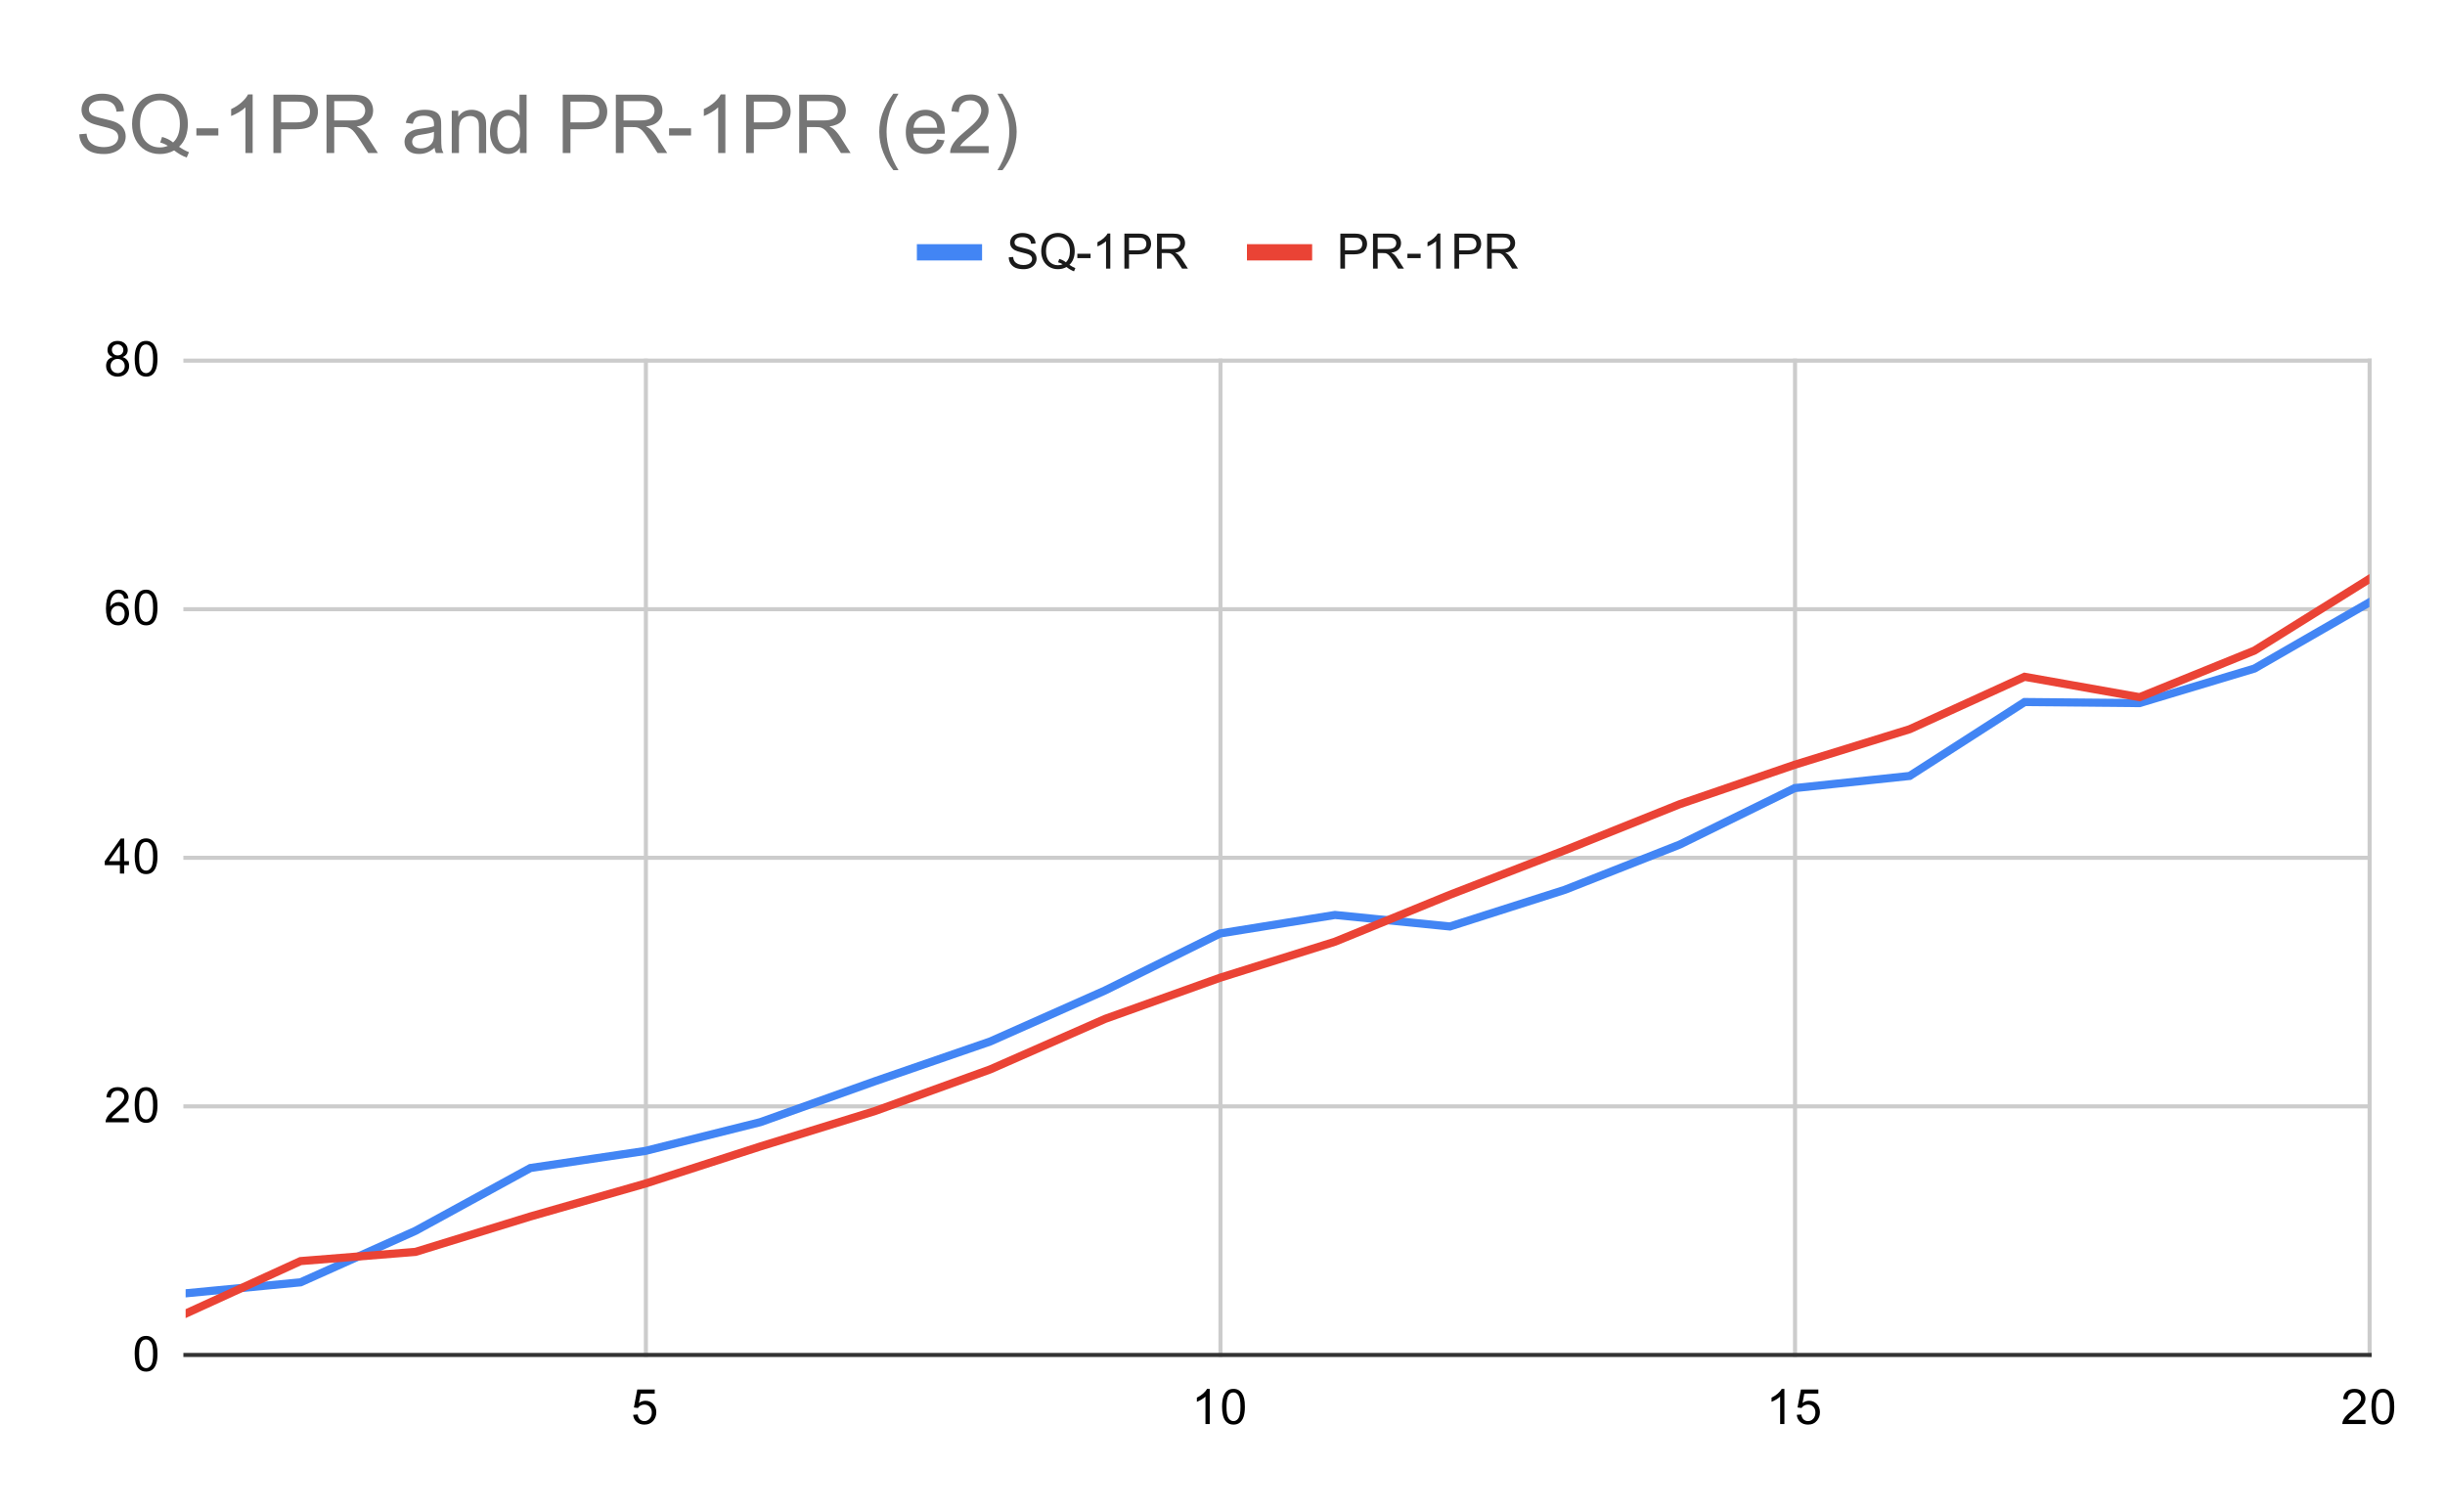 <svg version="1.1" viewBox="0.0 0.0 600.0 371.0" fill="none" stroke="none" stroke-linecap="square" stroke-miterlimit="10" width="600" height="371" xmlns:xlink="http://www.w3.org/1999/xlink" xmlns="http://www.w3.org/2000/svg"><path fill="#ffffff" d="M0 0L600.0 0L600.0 371.0L0 371.0L0 0Z" fill-rule="nonzero"/><path stroke="#cccccc" stroke-width="1.0" stroke-linecap="butt" d="M158.5 88.5L158.5 332.5" fill-rule="nonzero"/><path stroke="#cccccc" stroke-width="1.0" stroke-linecap="butt" d="M299.5 88.5L299.5 332.5" fill-rule="nonzero"/><path stroke="#cccccc" stroke-width="1.0" stroke-linecap="butt" d="M440.5 88.5L440.5 332.5" fill-rule="nonzero"/><path stroke="#cccccc" stroke-width="1.0" stroke-linecap="butt" d="M581.5 88.5L581.5 332.5" fill-rule="nonzero"/><path stroke="#333333" stroke-width="1.0" stroke-linecap="butt" d="M45.5 332.5L581.5 332.5" fill-rule="nonzero"/><path stroke="#cccccc" stroke-width="1.0" stroke-linecap="butt" d="M45.5 271.5L581.5 271.5" fill-rule="nonzero"/><path stroke="#cccccc" stroke-width="1.0" stroke-linecap="butt" d="M45.5 210.5L581.5 210.5" fill-rule="nonzero"/><path stroke="#cccccc" stroke-width="1.0" stroke-linecap="butt" d="M45.5 149.5L581.5 149.5" fill-rule="nonzero"/><path stroke="#cccccc" stroke-width="1.0" stroke-linecap="butt" d="M45.5 88.5L581.5 88.5" fill-rule="nonzero"/><clipPath id="id_0"><path d="M45.55 88.283L581.45 88.283L581.45 332.45L45.55 332.45L45.55 88.283Z" clip-rule="nonzero"/></clipPath><path stroke="#4285f4" stroke-width="2.0" stroke-linecap="butt" clip-path="url(#id_0)" d="M45.55 317.377L73.755 314.679L101.961 302.045L130.166 286.623L158.371 282.432L186.576 275.376L214.782 265.31L242.987 255.582L271.192 243.051L299.397 229.068L327.603 224.528L355.808 227.356L384.013 218.354L412.218 207.25L440.424 193.397L468.629 190.414L496.834 172.28L525.039 172.539L553.245 164.056L581.45 147.816" fill-rule="nonzero"/><path stroke="#ea4335" stroke-width="2.0" stroke-linecap="butt" clip-path="url(#id_0)" d="M45.55 322.358L73.755 309.465L101.961 307.208L130.166 298.517L158.371 290.449L186.576 281.343L214.782 272.626L242.987 262.431L271.192 250.03L299.397 239.938L327.603 231.092L355.808 219.573L384.013 208.651L412.218 197.34L440.424 187.664L468.629 178.947L496.834 166.079L525.039 171.086L553.245 159.646L581.45 142.056" fill-rule="nonzero"/><path fill="#000000" fill-opacity="0.0" clip-path="url(#id_0)" d="M48.55 317.377C48.55 319.034 47.207 320.377 45.55 320.377C43.893 320.377 42.55 319.034 42.55 317.377C42.55 315.72 43.893 314.377 45.55 314.377C47.207 314.377 48.55 315.72 48.55 317.377Z" fill-rule="nonzero"/><path fill="#000000" fill-opacity="0.0" clip-path="url(#id_0)" d="M76.755 314.679C76.755 316.336 75.412 317.679 73.755 317.679C72.098 317.679 70.755 316.336 70.755 314.679C70.755 313.022 72.098 311.679 73.755 311.679C75.412 311.679 76.755 313.022 76.755 314.679Z" fill-rule="nonzero"/><path fill="#000000" fill-opacity="0.0" clip-path="url(#id_0)" d="M104.961 302.045C104.961 303.702 103.617 305.045 101.961 305.045C100.304 305.045 98.961 303.702 98.961 302.045C98.961 300.388 100.304 299.045 101.961 299.045C103.617 299.045 104.961 300.388 104.961 302.045Z" fill-rule="nonzero"/><path fill="#000000" fill-opacity="0.0" clip-path="url(#id_0)" d="M133.166 286.623C133.166 288.28 131.823 289.623 130.166 289.623C128.509 289.623 127.166 288.28 127.166 286.623C127.166 284.966 128.509 283.623 130.166 283.623C131.823 283.623 133.166 284.966 133.166 286.623Z" fill-rule="nonzero"/><path fill="#000000" fill-opacity="0.0" clip-path="url(#id_0)" d="M161.371 282.432C161.371 284.089 160.028 285.432 158.371 285.432C156.714 285.432 155.371 284.089 155.371 282.432C155.371 280.776 156.714 279.432 158.371 279.432C160.028 279.432 161.371 280.776 161.371 282.432Z" fill-rule="nonzero"/><path fill="#000000" fill-opacity="0.0" clip-path="url(#id_0)" d="M189.576 275.376C189.576 277.033 188.233 278.376 186.576 278.376C184.919 278.376 183.576 277.033 183.576 275.376C183.576 273.719 184.919 272.376 186.576 272.376C188.233 272.376 189.576 273.719 189.576 275.376Z" fill-rule="nonzero"/><path fill="#000000" fill-opacity="0.0" clip-path="url(#id_0)" d="M217.782 265.31C217.782 266.967 216.438 268.31 214.782 268.31C213.125 268.31 211.782 266.967 211.782 265.31C211.782 263.653 213.125 262.31 214.782 262.31C216.438 262.31 217.782 263.653 217.782 265.31Z" fill-rule="nonzero"/><path fill="#000000" fill-opacity="0.0" clip-path="url(#id_0)" d="M245.987 255.582C245.987 257.239 244.644 258.582 242.987 258.582C241.33 258.582 239.987 257.239 239.987 255.582C239.987 253.925 241.33 252.582 242.987 252.582C244.644 252.582 245.987 253.925 245.987 255.582Z" fill-rule="nonzero"/><path fill="#000000" fill-opacity="0.0" clip-path="url(#id_0)" d="M274.192 243.051C274.192 244.708 272.849 246.051 271.192 246.051C269.535 246.051 268.192 244.708 268.192 243.051C268.192 241.395 269.535 240.051 271.192 240.051C272.849 240.051 274.192 241.395 274.192 243.051Z" fill-rule="nonzero"/><path fill="#000000" fill-opacity="0.0" clip-path="url(#id_0)" d="M302.397 229.068C302.397 230.725 301.054 232.068 299.397 232.068C297.74 232.068 296.397 230.725 296.397 229.068C296.397 227.411 297.74 226.068 299.397 226.068C301.054 226.068 302.397 227.411 302.397 229.068Z" fill-rule="nonzero"/><path fill="#000000" fill-opacity="0.0" clip-path="url(#id_0)" d="M330.603 224.528C330.603 226.185 329.26 227.528 327.603 227.528C325.946 227.528 324.603 226.185 324.603 224.528C324.603 222.871 325.946 221.528 327.603 221.528C329.26 221.528 330.603 222.871 330.603 224.528Z" fill-rule="nonzero"/><path fill="#000000" fill-opacity="0.0" clip-path="url(#id_0)" d="M358.808 227.356C358.808 229.013 357.465 230.356 355.808 230.356C354.151 230.356 352.808 229.013 352.808 227.356C352.808 225.699 354.151 224.356 355.808 224.356C357.465 224.356 358.808 225.699 358.808 227.356Z" fill-rule="nonzero"/><path fill="#000000" fill-opacity="0.0" clip-path="url(#id_0)" d="M387.013 218.354C387.013 220.011 385.67 221.354 384.013 221.354C382.356 221.354 381.013 220.011 381.013 218.354C381.013 216.697 382.356 215.354 384.013 215.354C385.67 215.354 387.013 216.697 387.013 218.354Z" fill-rule="nonzero"/><path fill="#000000" fill-opacity="0.0" clip-path="url(#id_0)" d="M415.218 207.25C415.218 208.907 413.875 210.25 412.218 210.25C410.562 210.25 409.218 208.907 409.218 207.25C409.218 205.594 410.562 204.25 412.218 204.25C413.875 204.25 415.218 205.594 415.218 207.25Z" fill-rule="nonzero"/><path fill="#000000" fill-opacity="0.0" clip-path="url(#id_0)" d="M443.424 193.397C443.424 195.054 442.081 196.397 440.424 196.397C438.767 196.397 437.424 195.054 437.424 193.397C437.424 191.74 438.767 190.397 440.424 190.397C442.081 190.397 443.424 191.74 443.424 193.397Z" fill-rule="nonzero"/><path fill="#000000" fill-opacity="0.0" clip-path="url(#id_0)" d="M471.629 190.414C471.629 192.071 470.286 193.414 468.629 193.414C466.972 193.414 465.629 192.071 465.629 190.414C465.629 188.757 466.972 187.414 468.629 187.414C470.286 187.414 471.629 188.757 471.629 190.414Z" fill-rule="nonzero"/><path fill="#000000" fill-opacity="0.0" clip-path="url(#id_0)" d="M499.834 172.28C499.834 173.937 498.491 175.28 496.834 175.28C495.177 175.28 493.834 173.937 493.834 172.28C493.834 170.623 495.177 169.28 496.834 169.28C498.491 169.28 499.834 170.623 499.834 172.28Z" fill-rule="nonzero"/><path fill="#000000" fill-opacity="0.0" clip-path="url(#id_0)" d="M528.039 172.539C528.039 174.196 526.696 175.539 525.039 175.539C523.383 175.539 522.039 174.196 522.039 172.539C522.039 170.882 523.383 169.539 525.039 169.539C526.696 169.539 528.039 170.882 528.039 172.539Z" fill-rule="nonzero"/><path fill="#000000" fill-opacity="0.0" clip-path="url(#id_0)" d="M556.245 164.056C556.245 165.713 554.902 167.056 553.245 167.056C551.588 167.056 550.245 165.713 550.245 164.056C550.245 162.399 551.588 161.056 553.245 161.056C554.902 161.056 556.245 162.399 556.245 164.056Z" fill-rule="nonzero"/><path fill="#000000" fill-opacity="0.0" clip-path="url(#id_0)" d="M584.45 147.816C584.45 149.473 583.107 150.816 581.45 150.816C579.793 150.816 578.45 149.473 578.45 147.816C578.45 146.159 579.793 144.816 581.45 144.816C583.107 144.816 584.45 146.159 584.45 147.816Z" fill-rule="nonzero"/><path fill="#000000" fill-opacity="0.0" clip-path="url(#id_0)" d="M48.55 322.358C48.55 324.015 47.207 325.358 45.55 325.358C43.893 325.358 42.55 324.015 42.55 322.358C42.55 320.701 43.893 319.358 45.55 319.358C47.207 319.358 48.55 320.701 48.55 322.358Z" fill-rule="nonzero"/><path fill="#000000" fill-opacity="0.0" clip-path="url(#id_0)" d="M76.755 309.465C76.755 311.122 75.412 312.465 73.755 312.465C72.098 312.465 70.755 311.122 70.755 309.465C70.755 307.808 72.098 306.465 73.755 306.465C75.412 306.465 76.755 307.808 76.755 309.465Z" fill-rule="nonzero"/><path fill="#000000" fill-opacity="0.0" clip-path="url(#id_0)" d="M104.961 307.208C104.961 308.865 103.617 310.208 101.961 310.208C100.304 310.208 98.961 308.865 98.961 307.208C98.961 305.551 100.304 304.208 101.961 304.208C103.617 304.208 104.961 305.551 104.961 307.208Z" fill-rule="nonzero"/><path fill="#000000" fill-opacity="0.0" clip-path="url(#id_0)" d="M133.166 298.517C133.166 300.174 131.823 301.517 130.166 301.517C128.509 301.517 127.166 300.174 127.166 298.517C127.166 296.86 128.509 295.517 130.166 295.517C131.823 295.517 133.166 296.86 133.166 298.517Z" fill-rule="nonzero"/><path fill="#000000" fill-opacity="0.0" clip-path="url(#id_0)" d="M161.371 290.449C161.371 292.106 160.028 293.449 158.371 293.449C156.714 293.449 155.371 292.106 155.371 290.449C155.371 288.792 156.714 287.449 158.371 287.449C160.028 287.449 161.371 288.792 161.371 290.449Z" fill-rule="nonzero"/><path fill="#000000" fill-opacity="0.0" clip-path="url(#id_0)" d="M189.576 281.343C189.576 283 188.233 284.343 186.576 284.343C184.919 284.343 183.576 283 183.576 281.343C183.576 279.686 184.919 278.343 186.576 278.343C188.233 278.343 189.576 279.686 189.576 281.343Z" fill-rule="nonzero"/><path fill="#000000" fill-opacity="0.0" clip-path="url(#id_0)" d="M217.782 272.626C217.782 274.283 216.438 275.626 214.782 275.626C213.125 275.626 211.782 274.283 211.782 272.626C211.782 270.969 213.125 269.626 214.782 269.626C216.438 269.626 217.782 270.969 217.782 272.626Z" fill-rule="nonzero"/><path fill="#000000" fill-opacity="0.0" clip-path="url(#id_0)" d="M245.987 262.431C245.987 264.087 244.644 265.431 242.987 265.431C241.33 265.431 239.987 264.087 239.987 262.431C239.987 260.774 241.33 259.431 242.987 259.431C244.644 259.431 245.987 260.774 245.987 262.431Z" fill-rule="nonzero"/><path fill="#000000" fill-opacity="0.0" clip-path="url(#id_0)" d="M274.192 250.03C274.192 251.687 272.849 253.03 271.192 253.03C269.535 253.03 268.192 251.687 268.192 250.03C268.192 248.373 269.535 247.03 271.192 247.03C272.849 247.03 274.192 248.373 274.192 250.03Z" fill-rule="nonzero"/><path fill="#000000" fill-opacity="0.0" clip-path="url(#id_0)" d="M302.397 239.938C302.397 241.595 301.054 242.938 299.397 242.938C297.74 242.938 296.397 241.595 296.397 239.938C296.397 238.281 297.74 236.938 299.397 236.938C301.054 236.938 302.397 238.281 302.397 239.938Z" fill-rule="nonzero"/><path fill="#000000" fill-opacity="0.0" clip-path="url(#id_0)" d="M330.603 231.092C330.603 232.749 329.26 234.092 327.603 234.092C325.946 234.092 324.603 232.749 324.603 231.092C324.603 229.435 325.946 228.092 327.603 228.092C329.26 228.092 330.603 229.435 330.603 231.092Z" fill-rule="nonzero"/><path fill="#000000" fill-opacity="0.0" clip-path="url(#id_0)" d="M358.808 219.573C358.808 221.23 357.465 222.573 355.808 222.573C354.151 222.573 352.808 221.23 352.808 219.573C352.808 217.916 354.151 216.573 355.808 216.573C357.465 216.573 358.808 217.916 358.808 219.573Z" fill-rule="nonzero"/><path fill="#000000" fill-opacity="0.0" clip-path="url(#id_0)" d="M387.013 208.651C387.013 210.308 385.67 211.651 384.013 211.651C382.356 211.651 381.013 210.308 381.013 208.651C381.013 206.995 382.356 205.651 384.013 205.651C385.67 205.651 387.013 206.995 387.013 208.651Z" fill-rule="nonzero"/><path fill="#000000" fill-opacity="0.0" clip-path="url(#id_0)" d="M415.218 197.34C415.218 198.997 413.875 200.34 412.218 200.34C410.562 200.34 409.218 198.997 409.218 197.34C409.218 195.684 410.562 194.34 412.218 194.34C413.875 194.34 415.218 195.684 415.218 197.34Z" fill-rule="nonzero"/><path fill="#000000" fill-opacity="0.0" clip-path="url(#id_0)" d="M443.424 187.664C443.424 189.321 442.081 190.664 440.424 190.664C438.767 190.664 437.424 189.321 437.424 187.664C437.424 186.007 438.767 184.664 440.424 184.664C442.081 184.664 443.424 186.007 443.424 187.664Z" fill-rule="nonzero"/><path fill="#000000" fill-opacity="0.0" clip-path="url(#id_0)" d="M471.629 178.947C471.629 180.604 470.286 181.947 468.629 181.947C466.972 181.947 465.629 180.604 465.629 178.947C465.629 177.29 466.972 175.947 468.629 175.947C470.286 175.947 471.629 177.29 471.629 178.947Z" fill-rule="nonzero"/><path fill="#000000" fill-opacity="0.0" clip-path="url(#id_0)" d="M499.834 166.079C499.834 167.736 498.491 169.079 496.834 169.079C495.177 169.079 493.834 167.736 493.834 166.079C493.834 164.423 495.177 163.079 496.834 163.079C498.491 163.079 499.834 164.423 499.834 166.079Z" fill-rule="nonzero"/><path fill="#000000" fill-opacity="0.0" clip-path="url(#id_0)" d="M528.039 171.086C528.039 172.743 526.696 174.086 525.039 174.086C523.383 174.086 522.039 172.743 522.039 171.086C522.039 169.429 523.383 168.086 525.039 168.086C526.696 168.086 528.039 169.429 528.039 171.086Z" fill-rule="nonzero"/><path fill="#000000" fill-opacity="0.0" clip-path="url(#id_0)" d="M556.245 159.646C556.245 161.302 554.902 162.646 553.245 162.646C551.588 162.646 550.245 161.302 550.245 159.646C550.245 157.989 551.588 156.646 553.245 156.646C554.902 156.646 556.245 157.989 556.245 159.646Z" fill-rule="nonzero"/><path fill="#000000" fill-opacity="0.0" clip-path="url(#id_0)" d="M584.45 142.056C584.45 143.713 583.107 145.056 581.45 145.056C579.793 145.056 578.45 143.713 578.45 142.056C578.45 140.4 579.793 139.056 581.45 139.056C583.107 139.056 584.45 140.4 584.45 142.056Z" fill-rule="nonzero"/><path fill="#000000" d="M33.05 332.216Q33.05 330.684 33.362 329.762Q33.675 328.825 34.284 328.325Q34.909 327.825 35.847 327.825Q36.534 327.825 37.05 328.106Q37.581 328.387 37.925 328.919Q38.269 329.434 38.456 330.184Q38.644 330.934 38.644 332.216Q38.644 333.731 38.331 334.653Q38.034 335.575 37.409 336.091Q36.8 336.591 35.847 336.591Q34.612 336.591 33.894 335.7Q33.05 334.637 33.05 332.216ZM34.128 332.216Q34.128 334.325 34.628 335.028Q35.128 335.731 35.847 335.731Q36.581 335.731 37.066 335.028Q37.566 334.325 37.566 332.216Q37.566 330.091 37.066 329.403Q36.581 328.7 35.831 328.7Q35.112 328.7 34.675 329.309Q34.128 330.091 34.128 332.216Z" fill-rule="nonzero"/><path fill="#000000" d="M31.597 274.393L31.597 275.408L25.909 275.408Q25.909 275.033 26.034 274.674Q26.253 274.096 26.722 273.533Q27.206 272.971 28.113 272.236Q29.519 271.08 30.003 270.408Q30.503 269.736 30.503 269.143Q30.503 268.518 30.05 268.096Q29.597 267.658 28.878 267.658Q28.113 267.658 27.659 268.111Q27.206 268.565 27.191 269.377L26.113 269.268Q26.222 268.049 26.941 267.424Q27.675 266.783 28.909 266.783Q30.144 266.783 30.863 267.471Q31.581 268.158 31.581 269.174Q31.581 269.69 31.363 270.19Q31.159 270.674 30.659 271.236Q30.175 271.783 29.05 272.736Q28.097 273.533 27.816 273.83Q27.55 274.111 27.378 274.393L31.597 274.393ZM33.05 271.174Q33.05 269.643 33.362 268.721Q33.675 267.783 34.284 267.283Q34.909 266.783 35.847 266.783Q36.534 266.783 37.05 267.065Q37.581 267.346 37.925 267.877Q38.269 268.393 38.456 269.143Q38.644 269.893 38.644 271.174Q38.644 272.69 38.331 273.611Q38.034 274.533 37.409 275.049Q36.8 275.549 35.847 275.549Q34.612 275.549 33.894 274.658Q33.05 273.596 33.05 271.174ZM34.128 271.174Q34.128 273.283 34.628 273.986Q35.128 274.69 35.847 274.69Q36.581 274.69 37.066 273.986Q37.566 273.283 37.566 271.174Q37.566 269.049 37.066 268.361Q36.581 267.658 35.831 267.658Q35.112 267.658 34.675 268.268Q34.128 269.049 34.128 271.174Z" fill-rule="nonzero"/><path fill="#000000" d="M29.425 214.367L29.425 212.304L25.706 212.304L25.706 211.335L29.628 205.773L30.488 205.773L30.488 211.335L31.644 211.335L31.644 212.304L30.488 212.304L30.488 214.367L29.425 214.367ZM29.425 211.335L29.425 207.476L26.738 211.335L29.425 211.335ZM33.05 210.132Q33.05 208.601 33.362 207.679Q33.675 206.742 34.284 206.242Q34.909 205.742 35.847 205.742Q36.534 205.742 37.05 206.023Q37.581 206.304 37.925 206.835Q38.269 207.351 38.456 208.101Q38.644 208.851 38.644 210.132Q38.644 211.648 38.331 212.57Q38.034 213.492 37.409 214.007Q36.8 214.507 35.847 214.507Q34.612 214.507 33.894 213.617Q33.05 212.554 33.05 210.132ZM34.128 210.132Q34.128 212.242 34.628 212.945Q35.128 213.648 35.847 213.648Q36.581 213.648 37.066 212.945Q37.566 212.242 37.566 210.132Q37.566 208.007 37.066 207.32Q36.581 206.617 35.831 206.617Q35.112 206.617 34.675 207.226Q34.128 208.007 34.128 210.132Z" fill-rule="nonzero"/><path fill="#000000" d="M31.519 146.841L30.472 146.919Q30.331 146.294 30.081 146.012Q29.644 145.559 29.019 145.559Q28.519 145.559 28.128 145.841Q27.644 146.216 27.347 146.919Q27.066 147.606 27.05 148.887Q27.425 148.309 27.972 148.028Q28.534 147.747 29.144 147.747Q30.191 147.747 30.925 148.528Q31.675 149.309 31.675 150.528Q31.675 151.341 31.316 152.044Q30.972 152.731 30.363 153.106Q29.753 153.466 28.988 153.466Q27.659 153.466 26.831 152.497Q26.003 151.528 26.003 149.309Q26.003 146.809 26.925 145.684Q27.722 144.7 29.081 144.7Q30.097 144.7 30.738 145.278Q31.394 145.841 31.519 146.841ZM27.222 150.544Q27.222 151.091 27.441 151.591Q27.675 152.075 28.081 152.341Q28.503 152.606 28.972 152.606Q29.628 152.606 30.113 152.075Q30.597 151.528 30.597 150.606Q30.597 149.716 30.113 149.2Q29.644 148.684 28.925 148.684Q28.206 148.684 27.706 149.2Q27.222 149.716 27.222 150.544ZM33.05 149.091Q33.05 147.559 33.362 146.637Q33.675 145.7 34.284 145.2Q34.909 144.7 35.847 144.7Q36.534 144.7 37.05 144.981Q37.581 145.262 37.925 145.794Q38.269 146.309 38.456 147.059Q38.644 147.809 38.644 149.091Q38.644 150.606 38.331 151.528Q38.034 152.45 37.409 152.966Q36.8 153.466 35.847 153.466Q34.612 153.466 33.894 152.575Q33.05 151.512 33.05 149.091ZM34.128 149.091Q34.128 151.2 34.628 151.903Q35.128 152.606 35.847 152.606Q36.581 152.606 37.066 151.903Q37.566 151.2 37.566 149.091Q37.566 146.966 37.066 146.278Q36.581 145.575 35.831 145.575Q35.112 145.575 34.675 146.184Q34.128 146.966 34.128 149.091Z" fill-rule="nonzero"/><path fill="#000000" d="M27.675 87.627Q27.019 87.377 26.691 86.94Q26.378 86.486 26.378 85.877Q26.378 84.94 27.05 84.299Q27.738 83.658 28.847 83.658Q29.972 83.658 30.659 84.315Q31.347 84.971 31.347 85.908Q31.347 86.502 31.034 86.94Q30.722 87.377 30.081 87.627Q30.878 87.877 31.284 88.455Q31.691 89.033 31.691 89.83Q31.691 90.924 30.909 91.674Q30.144 92.424 28.863 92.424Q27.597 92.424 26.816 91.674Q26.034 90.924 26.034 89.799Q26.034 88.955 26.456 88.393Q26.894 87.83 27.675 87.627ZM27.456 85.83Q27.456 86.44 27.847 86.83Q28.253 87.221 28.878 87.221Q29.488 87.221 29.878 86.846Q30.269 86.455 30.269 85.893Q30.269 85.315 29.863 84.924Q29.456 84.518 28.863 84.518Q28.253 84.518 27.847 84.908Q27.456 85.299 27.456 85.83ZM27.128 89.799Q27.128 90.252 27.331 90.674Q27.55 91.096 27.972 91.33Q28.394 91.565 28.878 91.565Q29.628 91.565 30.113 91.08Q30.613 90.596 30.613 89.846Q30.613 89.08 30.113 88.58Q29.613 88.08 28.847 88.08Q28.097 88.08 27.613 88.58Q27.128 89.065 27.128 89.799ZM33.05 88.049Q33.05 86.518 33.362 85.596Q33.675 84.658 34.284 84.158Q34.909 83.658 35.847 83.658Q36.534 83.658 37.05 83.94Q37.581 84.221 37.925 84.752Q38.269 85.268 38.456 86.018Q38.644 86.768 38.644 88.049Q38.644 89.565 38.331 90.486Q38.034 91.408 37.409 91.924Q36.8 92.424 35.847 92.424Q34.612 92.424 33.894 91.533Q33.05 90.471 33.05 88.049ZM34.128 88.049Q34.128 90.158 34.628 90.861Q35.128 91.565 35.847 91.565Q36.581 91.565 37.066 90.861Q37.566 90.158 37.566 88.049Q37.566 85.924 37.066 85.236Q36.581 84.533 35.831 84.533Q35.112 84.533 34.675 85.143Q34.128 85.924 34.128 88.049Z" fill-rule="nonzero"/><path fill="#000000" d="M155.371 347.2L156.48 347.106Q156.605 347.919 157.043 348.325Q157.496 348.731 158.137 348.731Q158.887 348.731 159.418 348.153Q159.949 347.575 159.949 346.637Q159.949 345.731 159.434 345.216Q158.934 344.684 158.105 344.684Q157.605 344.684 157.184 344.919Q156.777 345.153 156.543 345.512L155.559 345.387L156.387 340.981L160.668 340.981L160.668 341.981L157.23 341.981L156.777 344.294Q157.543 343.747 158.387 343.747Q159.512 343.747 160.277 344.528Q161.059 345.309 161.059 346.544Q161.059 347.7 160.387 348.559Q159.559 349.591 158.137 349.591Q156.965 349.591 156.215 348.934Q155.48 348.278 155.371 347.2Z" fill-rule="nonzero"/><path fill="#000000" d="M296.866 349.45L295.819 349.45L295.819 342.731Q295.429 343.091 294.804 343.466Q294.194 343.825 293.71 343.997L293.71 342.981Q294.585 342.559 295.241 341.981Q295.913 341.387 296.194 340.825L296.866 340.825L296.866 349.45ZM299.897 345.216Q299.897 343.684 300.21 342.762Q300.522 341.825 301.132 341.325Q301.757 340.825 302.694 340.825Q303.382 340.825 303.897 341.106Q304.429 341.387 304.772 341.919Q305.116 342.434 305.304 343.184Q305.491 343.934 305.491 345.216Q305.491 346.731 305.179 347.653Q304.882 348.575 304.257 349.091Q303.647 349.591 302.694 349.591Q301.46 349.591 300.741 348.7Q299.897 347.637 299.897 345.216ZM300.976 345.216Q300.976 347.325 301.476 348.028Q301.976 348.731 302.694 348.731Q303.429 348.731 303.913 348.028Q304.413 347.325 304.413 345.216Q304.413 343.091 303.913 342.403Q303.429 341.7 302.679 341.7Q301.96 341.7 301.522 342.309Q300.976 343.091 300.976 345.216Z" fill-rule="nonzero"/><path fill="#000000" d="M437.892 349.45L436.846 349.45L436.846 342.731Q436.455 343.091 435.83 343.466Q435.221 343.825 434.736 343.997L434.736 342.981Q435.611 342.559 436.267 341.981Q436.939 341.387 437.221 340.825L437.892 340.825L437.892 349.45ZM440.924 347.2L442.033 347.106Q442.158 347.919 442.596 348.325Q443.049 348.731 443.689 348.731Q444.439 348.731 444.971 348.153Q445.502 347.575 445.502 346.637Q445.502 345.731 444.986 345.216Q444.486 344.684 443.658 344.684Q443.158 344.684 442.736 344.919Q442.33 345.153 442.096 345.512L441.111 345.387L441.939 340.981L446.221 340.981L446.221 341.981L442.783 341.981L442.33 344.294Q443.096 343.747 443.939 343.747Q445.064 343.747 445.83 344.528Q446.611 345.309 446.611 346.544Q446.611 347.7 445.939 348.559Q445.111 349.591 443.689 349.591Q442.517 349.591 441.767 348.934Q441.033 348.278 440.924 347.2Z" fill-rule="nonzero"/><path fill="#000000" d="M580.497 348.434L580.497 349.45L574.809 349.45Q574.809 349.075 574.934 348.716Q575.153 348.137 575.622 347.575Q576.106 347.012 577.013 346.278Q578.419 345.122 578.903 344.45Q579.403 343.778 579.403 343.184Q579.403 342.559 578.95 342.137Q578.497 341.7 577.778 341.7Q577.013 341.7 576.559 342.153Q576.106 342.606 576.091 343.419L575.013 343.309Q575.122 342.091 575.841 341.466Q576.575 340.825 577.809 340.825Q579.044 340.825 579.763 341.512Q580.481 342.2 580.481 343.216Q580.481 343.731 580.263 344.231Q580.059 344.716 579.559 345.278Q579.075 345.825 577.95 346.778Q576.997 347.575 576.716 347.872Q576.45 348.153 576.278 348.434L580.497 348.434ZM581.95 345.216Q581.95 343.684 582.263 342.762Q582.575 341.825 583.184 341.325Q583.809 340.825 584.747 340.825Q585.434 340.825 585.95 341.106Q586.481 341.387 586.825 341.919Q587.169 342.434 587.356 343.184Q587.544 343.934 587.544 345.216Q587.544 346.731 587.231 347.653Q586.934 348.575 586.309 349.091Q585.7 349.591 584.747 349.591Q583.513 349.591 582.794 348.7Q581.95 347.637 581.95 345.216ZM583.028 345.216Q583.028 347.325 583.528 348.028Q584.028 348.731 584.747 348.731Q585.481 348.731 585.966 348.028Q586.466 347.325 586.466 345.216Q586.466 343.091 585.966 342.403Q585.481 341.7 584.731 341.7Q584.013 341.7 583.575 342.309Q583.028 343.091 583.028 345.216Z" fill-rule="nonzero"/><path stroke="#4285f4" stroke-width="4.0" stroke-linecap="butt" d="M227.0 61.917L239.0 61.917" fill-rule="nonzero"/><path fill="#1a1a1a" d="M247.547 63.151L248.609 63.057Q248.688 63.714 248.969 64.12Q249.25 64.526 249.828 64.792Q250.422 65.042 251.156 65.042Q251.797 65.042 252.297 64.854Q252.797 64.651 253.031 64.323Q253.281 63.979 253.281 63.589Q253.281 63.182 253.047 62.885Q252.812 62.573 252.281 62.37Q251.922 62.229 250.734 61.948Q249.562 61.667 249.094 61.417Q248.469 61.089 248.172 60.62Q247.875 60.135 247.875 59.542Q247.875 58.901 248.234 58.339Q248.609 57.76 249.312 57.479Q250.031 57.182 250.891 57.182Q251.844 57.182 252.578 57.495Q253.312 57.792 253.703 58.401Q254.094 58.995 254.125 59.745L253.031 59.823Q252.938 59.01 252.422 58.604Q251.922 58.182 250.938 58.182Q249.906 58.182 249.438 58.557Q248.969 58.932 248.969 59.464Q248.969 59.932 249.297 60.229Q249.625 60.526 251.0 60.839Q252.391 61.151 252.906 61.385Q253.656 61.745 254.016 62.276Q254.375 62.792 254.375 63.495Q254.375 64.182 253.984 64.792Q253.594 65.385 252.859 65.729Q252.125 66.057 251.203 66.057Q250.031 66.057 249.234 65.729Q248.453 65.385 248.0 64.698Q247.562 64.01 247.547 63.151ZM262.438 64.995Q263.234 65.542 263.891 65.792L263.562 66.589Q262.641 66.245 261.719 65.526Q260.766 66.057 259.609 66.057Q258.438 66.057 257.484 65.495Q256.547 64.932 256.031 63.917Q255.516 62.901 255.516 61.62Q255.516 60.354 256.031 59.307Q256.547 58.26 257.5 57.714Q258.453 57.167 259.625 57.167Q260.812 57.167 261.766 57.745Q262.734 58.307 263.234 59.323Q263.734 60.339 263.734 61.62Q263.734 62.682 263.406 63.526Q263.094 64.37 262.438 64.995ZM259.938 63.542Q260.922 63.823 261.562 64.37Q262.562 63.448 262.562 61.62Q262.562 60.573 262.203 59.792Q261.844 59.01 261.156 58.589Q260.484 58.151 259.641 58.151Q258.359 58.151 257.516 59.026Q256.688 59.885 256.688 61.62Q256.688 63.292 257.516 64.198Q258.344 65.089 259.641 65.089Q260.25 65.089 260.781 64.854Q260.25 64.51 259.656 64.37L259.938 63.542ZM264.375 63.339L264.375 62.276L267.625 62.276L267.625 63.339L264.375 63.339ZM272.469 65.917L271.422 65.917L271.422 59.198Q271.031 59.557 270.406 59.932Q269.797 60.292 269.312 60.464L269.312 59.448Q270.188 59.026 270.844 58.448Q271.516 57.854 271.797 57.292L272.469 57.292L272.469 65.917ZM275.922 65.917L275.922 57.323L279.172 57.323Q280.016 57.323 280.469 57.401Q281.109 57.51 281.531 57.807Q281.969 58.104 282.219 58.635Q282.484 59.167 282.484 59.807Q282.484 60.901 281.781 61.667Q281.094 62.417 279.266 62.417L277.062 62.417L277.062 65.917L275.922 65.917ZM277.062 61.417L279.281 61.417Q280.391 61.417 280.844 61.01Q281.312 60.589 281.312 59.839Q281.312 59.307 281.031 58.932Q280.766 58.542 280.328 58.417Q280.031 58.339 279.266 58.339L277.062 58.339L277.062 61.417ZM283.938 65.917L283.938 57.323L287.75 57.323Q288.906 57.323 289.5 57.557Q290.094 57.792 290.453 58.385Q290.812 58.964 290.812 59.667Q290.812 60.589 290.219 61.214Q289.625 61.839 288.391 62.01Q288.844 62.229 289.078 62.432Q289.578 62.885 290.016 63.573L291.516 65.917L290.078 65.917L288.953 64.135Q288.453 63.354 288.125 62.948Q287.812 62.542 287.547 62.385Q287.297 62.214 287.031 62.135Q286.844 62.104 286.406 62.104L285.078 62.104L285.078 65.917L283.938 65.917ZM285.078 61.12L287.531 61.12Q288.297 61.12 288.734 60.964Q289.188 60.792 289.406 60.448Q289.641 60.089 289.641 59.667Q289.641 59.057 289.188 58.667Q288.75 58.276 287.797 58.276L285.078 58.276L285.078 61.12Z" fill-rule="nonzero"/><path stroke="#ea4335" stroke-width="4.0" stroke-linecap="butt" d="M308.0 61.917L320.0 61.917" fill-rule="nonzero"/><path fill="#1a1a1a" d="M328.922 65.917L328.922 57.323L332.172 57.323Q333.016 57.323 333.469 57.401Q334.109 57.51 334.531 57.807Q334.969 58.104 335.219 58.635Q335.484 59.167 335.484 59.807Q335.484 60.901 334.781 61.667Q334.094 62.417 332.266 62.417L330.062 62.417L330.062 65.917L328.922 65.917ZM330.062 61.417L332.281 61.417Q333.391 61.417 333.844 61.01Q334.312 60.589 334.312 59.839Q334.312 59.307 334.031 58.932Q333.766 58.542 333.328 58.417Q333.031 58.339 332.266 58.339L330.062 58.339L330.062 61.417ZM336.938 65.917L336.938 57.323L340.75 57.323Q341.906 57.323 342.5 57.557Q343.094 57.792 343.453 58.385Q343.812 58.964 343.812 59.667Q343.812 60.589 343.219 61.214Q342.625 61.839 341.391 62.01Q341.844 62.229 342.078 62.432Q342.578 62.885 343.016 63.573L344.516 65.917L343.078 65.917L341.953 64.135Q341.453 63.354 341.125 62.948Q340.812 62.542 340.547 62.385Q340.297 62.214 340.031 62.135Q339.844 62.104 339.406 62.104L338.078 62.104L338.078 65.917L336.938 65.917ZM338.078 61.12L340.531 61.12Q341.297 61.12 341.734 60.964Q342.188 60.792 342.406 60.448Q342.641 60.089 342.641 59.667Q342.641 59.057 342.188 58.667Q341.75 58.276 340.797 58.276L338.078 58.276L338.078 61.12ZM345.375 63.339L345.375 62.276L348.625 62.276L348.625 63.339L345.375 63.339ZM353.469 65.917L352.422 65.917L352.422 59.198Q352.031 59.557 351.406 59.932Q350.797 60.292 350.312 60.464L350.312 59.448Q351.188 59.026 351.844 58.448Q352.516 57.854 352.797 57.292L353.469 57.292L353.469 65.917ZM356.922 65.917L356.922 57.323L360.172 57.323Q361.016 57.323 361.469 57.401Q362.109 57.51 362.531 57.807Q362.969 58.104 363.219 58.635Q363.484 59.167 363.484 59.807Q363.484 60.901 362.781 61.667Q362.094 62.417 360.266 62.417L358.062 62.417L358.062 65.917L356.922 65.917ZM358.062 61.417L360.281 61.417Q361.391 61.417 361.844 61.01Q362.312 60.589 362.312 59.839Q362.312 59.307 362.031 58.932Q361.766 58.542 361.328 58.417Q361.031 58.339 360.266 58.339L358.062 58.339L358.062 61.417ZM364.938 65.917L364.938 57.323L368.75 57.323Q369.906 57.323 370.5 57.557Q371.094 57.792 371.453 58.385Q371.812 58.964 371.812 59.667Q371.812 60.589 371.219 61.214Q370.625 61.839 369.391 62.01Q369.844 62.229 370.078 62.432Q370.578 62.885 371.016 63.573L372.516 65.917L371.078 65.917L369.953 64.135Q369.453 63.354 369.125 62.948Q368.812 62.542 368.547 62.385Q368.297 62.214 368.031 62.135Q367.844 62.104 367.406 62.104L366.078 62.104L366.078 65.917L364.938 65.917ZM366.078 61.12L368.531 61.12Q369.297 61.12 369.734 60.964Q370.188 60.792 370.406 60.448Q370.641 60.089 370.641 59.667Q370.641 59.057 370.188 58.667Q369.75 58.276 368.797 58.276L366.078 58.276L366.078 61.12Z" fill-rule="nonzero"/><path fill="#757575" d="M19.456 32.956L21.238 32.8Q21.363 33.862 21.816 34.55Q22.284 35.237 23.253 35.675Q24.238 36.097 25.472 36.097Q26.55 36.097 27.378 35.784Q28.206 35.456 28.613 34.894Q29.019 34.331 29.019 33.659Q29.019 32.987 28.628 32.487Q28.238 31.988 27.347 31.644Q26.769 31.409 24.784 30.941Q22.816 30.472 22.034 30.05Q21.003 29.519 20.503 28.722Q20.003 27.925 20.003 26.941Q20.003 25.847 20.613 24.909Q21.222 23.972 22.409 23.488Q23.597 22.988 25.034 22.988Q26.628 22.988 27.847 23.503Q29.066 24.019 29.706 25.019Q30.363 26.003 30.409 27.269L28.597 27.409Q28.456 26.05 27.613 25.363Q26.769 24.659 25.113 24.659Q23.394 24.659 22.597 25.3Q21.816 25.925 21.816 26.8Q21.816 27.581 22.378 28.081Q22.925 28.581 25.238 29.097Q27.55 29.613 28.409 30.003Q29.659 30.581 30.253 31.472Q30.847 32.347 30.847 33.503Q30.847 34.644 30.191 35.659Q29.534 36.675 28.3 37.237Q27.081 37.8 25.55 37.8Q23.613 37.8 22.3 37.237Q20.988 36.659 20.238 35.519Q19.488 34.378 19.456 32.956ZM43.941 36.019Q45.269 36.925 46.378 37.347L45.816 38.659Q44.269 38.112 42.737 36.909Q41.144 37.8 39.222 37.8Q37.284 37.8 35.691 36.862Q34.112 35.925 33.253 34.222Q32.409 32.519 32.409 30.394Q32.409 28.269 33.269 26.534Q34.128 24.8 35.706 23.894Q37.3 22.972 39.269 22.972Q41.253 22.972 42.831 23.925Q44.425 24.863 45.253 26.566Q46.097 28.253 46.097 30.378Q46.097 32.144 45.566 33.566Q45.034 34.972 43.941 36.019ZM39.769 33.597Q41.409 34.05 42.472 34.956Q44.144 33.441 44.144 30.378Q44.144 28.644 43.55 27.347Q42.972 26.05 41.831 25.331Q40.691 24.613 39.269 24.613Q37.159 24.613 35.753 26.066Q34.362 27.503 34.362 30.394Q34.362 33.191 35.737 34.691Q37.128 36.175 39.269 36.175Q40.284 36.175 41.191 35.784Q40.3 35.222 39.316 34.972L39.769 33.597ZM48.191 33.253L48.191 31.488L53.581 31.488L53.581 33.253L48.191 33.253ZM62.003 37.55L60.237 37.55L60.237 26.347Q59.612 26.956 58.581 27.566Q57.55 28.159 56.722 28.472L56.722 26.769Q58.206 26.081 59.3 25.097Q60.409 24.097 60.862 23.175L62.003 23.175L62.003 37.55ZM67.097 37.55L67.097 23.238L72.487 23.238Q73.925 23.238 74.675 23.363Q75.722 23.55 76.441 24.05Q77.159 24.534 77.581 25.425Q78.019 26.316 78.019 27.378Q78.019 29.206 76.847 30.472Q75.691 31.722 72.659 31.722L68.987 31.722L68.987 37.55L67.097 37.55ZM68.987 30.034L72.691 30.034Q74.519 30.034 75.284 29.363Q76.066 28.675 76.066 27.425Q76.066 26.534 75.612 25.894Q75.159 25.253 74.425 25.05Q73.941 24.925 72.644 24.925L68.987 24.925L68.987 30.034ZM80.128 37.55L80.128 23.238L86.472 23.238Q88.378 23.238 89.378 23.628Q90.378 24.003 90.972 24.988Q91.566 25.956 91.566 27.144Q91.566 28.659 90.581 29.706Q89.597 30.753 87.534 31.034Q88.284 31.394 88.675 31.753Q89.503 32.503 90.253 33.659L92.737 37.55L90.362 37.55L88.456 34.566Q87.628 33.284 87.097 32.597Q86.566 31.909 86.128 31.644Q85.706 31.363 85.269 31.253Q84.941 31.191 84.222 31.191L82.019 31.191L82.019 37.55L80.128 37.55ZM82.019 29.55L86.097 29.55Q87.394 29.55 88.112 29.284Q88.847 29.019 89.222 28.425Q89.612 27.831 89.612 27.144Q89.612 26.128 88.878 25.472Q88.144 24.816 86.55 24.816L82.019 24.816L82.019 29.55ZM106.644 36.269Q105.659 37.097 104.753 37.441Q103.847 37.784 102.816 37.784Q101.112 37.784 100.191 36.956Q99.269 36.112 99.269 34.816Q99.269 34.05 99.612 33.425Q99.972 32.8 100.534 32.425Q101.097 32.034 101.8 31.831Q102.316 31.706 103.362 31.566Q105.487 31.316 106.487 30.972Q106.503 30.613 106.503 30.503Q106.503 29.441 106.003 28.988Q105.331 28.394 104.003 28.394Q102.753 28.394 102.159 28.831Q101.581 29.269 101.3 30.378L99.581 30.144Q99.816 29.034 100.347 28.363Q100.878 27.675 101.894 27.316Q102.909 26.941 104.253 26.941Q105.581 26.941 106.409 27.253Q107.237 27.566 107.628 28.05Q108.019 28.519 108.175 29.238Q108.269 29.691 108.269 30.863L108.269 33.206Q108.269 35.659 108.378 36.316Q108.487 36.956 108.831 37.55L106.987 37.55Q106.722 37.003 106.644 36.269ZM106.487 32.347Q105.534 32.737 103.612 33.003Q102.534 33.159 102.081 33.362Q101.644 33.55 101.394 33.925Q101.144 34.3 101.144 34.769Q101.144 35.472 101.675 35.941Q102.206 36.409 103.237 36.409Q104.253 36.409 105.034 35.972Q105.831 35.519 106.206 34.753Q106.487 34.144 106.487 32.987L106.487 32.347ZM110.862 37.55L110.862 27.175L112.456 27.175L112.456 28.659Q113.597 26.941 115.753 26.941Q116.691 26.941 117.472 27.284Q118.269 27.613 118.659 28.159Q119.05 28.706 119.206 29.456Q119.3 29.956 119.3 31.175L119.3 37.55L117.534 37.55L117.534 31.238Q117.534 30.159 117.331 29.628Q117.128 29.097 116.597 28.784Q116.081 28.472 115.378 28.472Q114.253 28.472 113.441 29.191Q112.628 29.894 112.628 31.878L112.628 37.55L110.862 37.55ZM127.597 37.55L127.597 36.237Q126.612 37.784 124.691 37.784Q123.456 37.784 122.409 37.097Q121.378 36.409 120.8 35.191Q120.237 33.972 120.237 32.378Q120.237 30.816 120.753 29.55Q121.269 28.284 122.3 27.613Q123.347 26.941 124.612 26.941Q125.55 26.941 126.284 27.347Q127.019 27.738 127.487 28.363L127.487 23.238L129.222 23.238L129.222 37.55L127.597 37.55ZM122.034 32.378Q122.034 34.362 122.878 35.347Q123.722 36.331 124.862 36.331Q126.019 36.331 126.816 35.394Q127.628 34.456 127.628 32.519Q127.628 30.394 126.8 29.394Q125.987 28.394 124.784 28.394Q123.612 28.394 122.816 29.363Q122.034 30.316 122.034 32.378ZM138.097 37.55L138.097 23.238L143.488 23.238Q144.925 23.238 145.675 23.363Q146.722 23.55 147.441 24.05Q148.159 24.534 148.581 25.425Q149.019 26.316 149.019 27.378Q149.019 29.206 147.847 30.472Q146.691 31.722 143.659 31.722L139.988 31.722L139.988 37.55L138.097 37.55ZM139.988 30.034L143.691 30.034Q145.519 30.034 146.284 29.363Q147.066 28.675 147.066 27.425Q147.066 26.534 146.613 25.894Q146.159 25.253 145.425 25.05Q144.941 24.925 143.644 24.925L139.988 24.925L139.988 30.034ZM151.128 37.55L151.128 23.238L157.472 23.238Q159.378 23.238 160.378 23.628Q161.378 24.003 161.972 24.988Q162.566 25.956 162.566 27.144Q162.566 28.659 161.581 29.706Q160.597 30.753 158.534 31.034Q159.284 31.394 159.675 31.753Q160.503 32.503 161.253 33.659L163.738 37.55L161.363 37.55L159.456 34.566Q158.628 33.284 158.097 32.597Q157.566 31.909 157.128 31.644Q156.706 31.363 156.269 31.253Q155.941 31.191 155.222 31.191L153.019 31.191L153.019 37.55L151.128 37.55ZM153.019 29.55L157.097 29.55Q158.394 29.55 159.113 29.284Q159.847 29.019 160.222 28.425Q160.613 27.831 160.613 27.144Q160.613 26.128 159.878 25.472Q159.144 24.816 157.55 24.816L153.019 24.816L153.019 29.55ZM164.191 33.253L164.191 31.488L169.581 31.488L169.581 33.253L164.191 33.253ZM178.003 37.55L176.238 37.55L176.238 26.347Q175.613 26.956 174.581 27.566Q173.55 28.159 172.722 28.472L172.722 26.769Q174.206 26.081 175.3 25.097Q176.409 24.097 176.863 23.175L178.003 23.175L178.003 37.55ZM183.097 37.55L183.097 23.238L188.488 23.238Q189.925 23.238 190.675 23.363Q191.722 23.55 192.441 24.05Q193.159 24.534 193.581 25.425Q194.019 26.316 194.019 27.378Q194.019 29.206 192.847 30.472Q191.691 31.722 188.659 31.722L184.988 31.722L184.988 37.55L183.097 37.55ZM184.988 30.034L188.691 30.034Q190.519 30.034 191.284 29.363Q192.066 28.675 192.066 27.425Q192.066 26.534 191.613 25.894Q191.159 25.253 190.425 25.05Q189.941 24.925 188.644 24.925L184.988 24.925L184.988 30.034ZM196.128 37.55L196.128 23.238L202.472 23.238Q204.378 23.238 205.378 23.628Q206.378 24.003 206.972 24.988Q207.566 25.956 207.566 27.144Q207.566 28.659 206.581 29.706Q205.597 30.753 203.534 31.034Q204.284 31.394 204.675 31.753Q205.503 32.503 206.253 33.659L208.738 37.55L206.363 37.55L204.456 34.566Q203.628 33.284 203.097 32.597Q202.566 31.909 202.128 31.644Q201.706 31.363 201.269 31.253Q200.941 31.191 200.222 31.191L198.019 31.191L198.019 37.55L196.128 37.55ZM198.019 29.55L202.097 29.55Q203.394 29.55 204.113 29.284Q204.847 29.019 205.222 28.425Q205.613 27.831 205.613 27.144Q205.613 26.128 204.878 25.472Q204.144 24.816 202.55 24.816L198.019 24.816L198.019 29.55ZM219.222 41.753Q217.769 39.925 216.769 37.472Q215.769 35.003 215.769 32.362Q215.769 30.034 216.519 27.909Q217.394 25.441 219.222 22.988L220.488 22.988Q219.3 25.019 218.925 25.894Q218.331 27.238 217.988 28.706Q217.566 30.534 217.566 32.378Q217.566 37.066 220.488 41.753L219.222 41.753ZM229.972 34.206L231.784 34.441Q231.363 36.019 230.191 36.909Q229.034 37.784 227.222 37.784Q224.956 37.784 223.613 36.394Q222.284 34.987 222.284 32.456Q222.284 29.831 223.628 28.394Q224.972 26.941 227.128 26.941Q229.206 26.941 230.519 28.363Q231.847 29.769 231.847 32.347Q231.847 32.503 231.831 32.816L224.097 32.816Q224.191 34.519 225.066 35.425Q225.941 36.331 227.238 36.331Q228.206 36.331 228.878 35.831Q229.566 35.316 229.972 34.206ZM224.191 31.363L229.988 31.363Q229.878 30.066 229.331 29.409Q228.488 28.394 227.144 28.394Q225.941 28.394 225.113 29.206Q224.284 30.003 224.191 31.363ZM242.613 35.862L242.613 37.55L233.159 37.55Q233.144 36.909 233.363 36.331Q233.722 35.362 234.519 34.425Q235.316 33.487 236.816 32.253Q239.159 30.347 239.972 29.238Q240.8 28.113 240.8 27.113Q240.8 26.066 240.05 25.347Q239.3 24.628 238.097 24.628Q236.831 24.628 236.066 25.394Q235.3 26.159 235.3 27.503L233.488 27.316Q233.675 25.3 234.878 24.238Q236.097 23.175 238.144 23.175Q240.191 23.175 241.394 24.316Q242.597 25.456 242.597 27.144Q242.597 28.003 242.238 28.847Q241.894 29.675 241.081 30.597Q240.269 31.503 238.378 33.112Q236.784 34.441 236.331 34.909Q235.894 35.378 235.597 35.862L242.613 35.862ZM246.019 41.753L244.769 41.753Q247.675 37.066 247.675 32.378Q247.675 30.534 247.269 28.738Q246.925 27.269 246.331 25.925Q245.956 25.034 244.769 22.988L246.019 22.988Q247.863 25.441 248.738 27.909Q249.488 30.034 249.488 32.362Q249.488 35.003 248.472 37.472Q247.472 39.925 246.019 41.753Z" fill-rule="nonzero"/></svg>